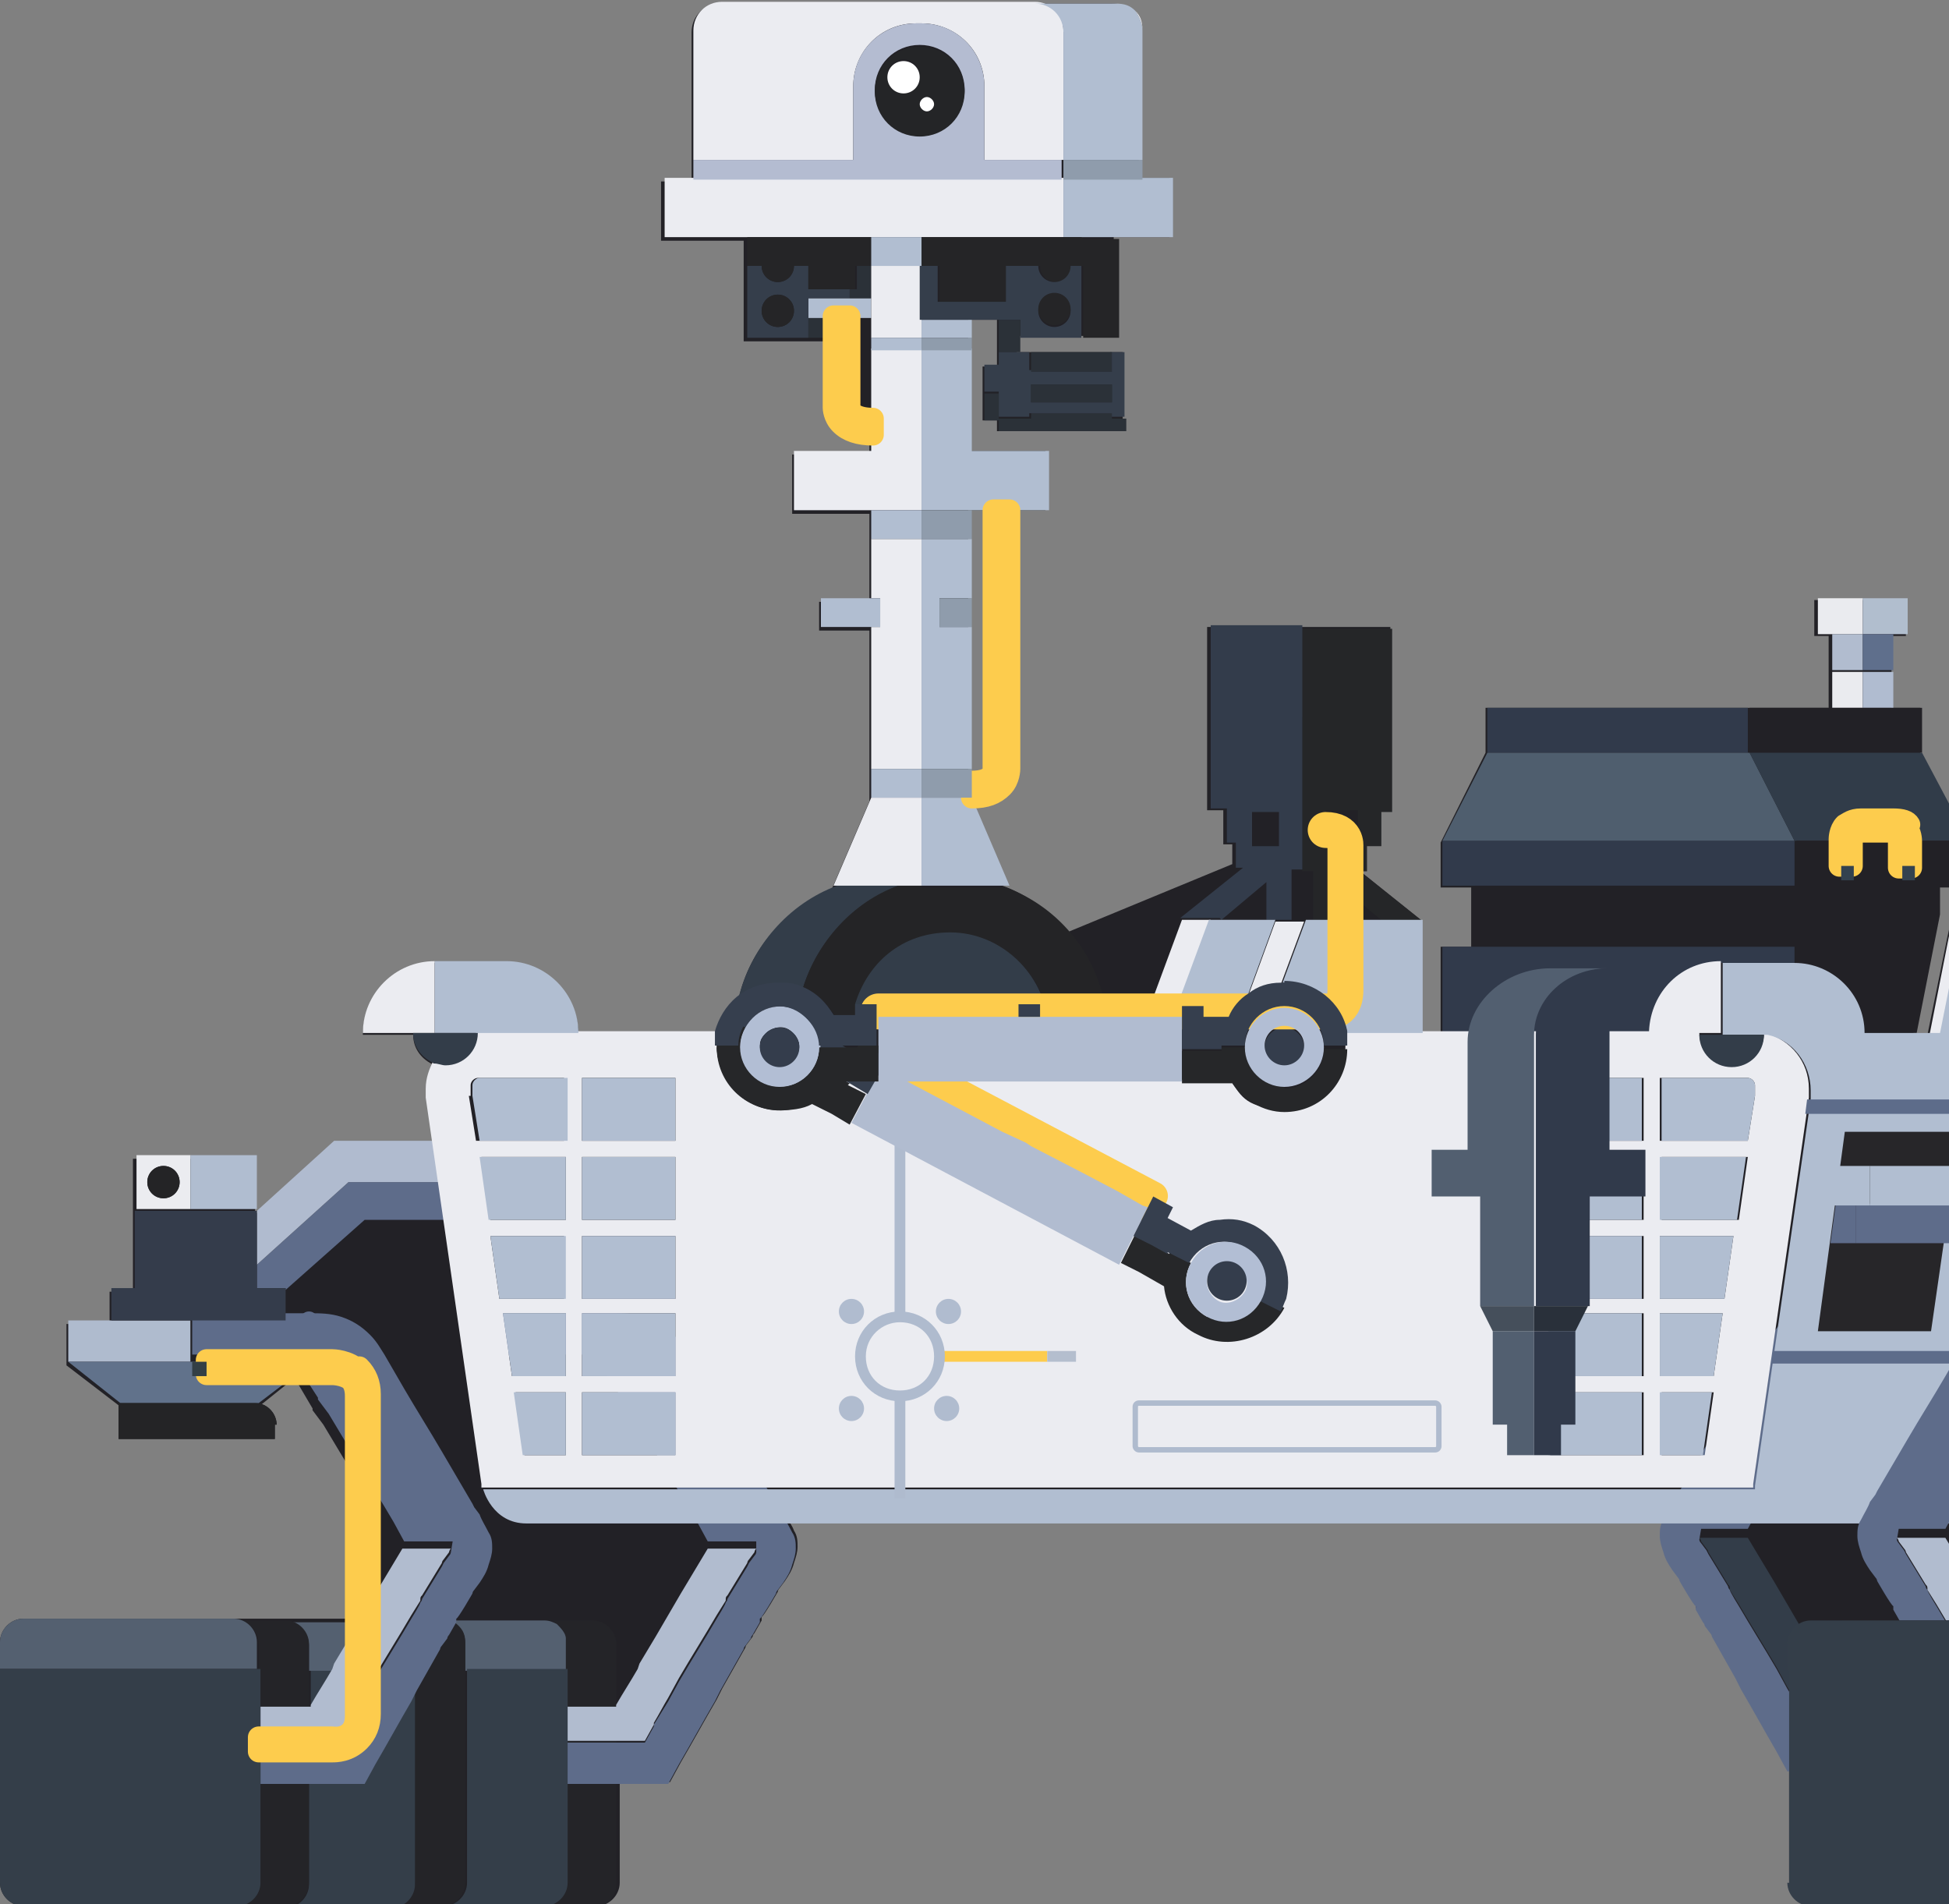 <?xml version="1.0" encoding="UTF-8"?>
<svg xmlns="http://www.w3.org/2000/svg" version="1.1" viewBox="0 0 108.5 106">
  <rect x="0" y="0" width="108.5" height="106" fill="#808080" stroke="none"/>
  <defs>
    <style>
      .cls-1, .cls-2, .cls-3, .cls-4 {
        fill: none;
      }

      .cls-5 {
        fill: #333d49;
      }

      .cls-6 {
        fill: #2b3138;
      }

      .cls-7 {
        fill: #242428;
      }

      .cls-8 {
        fill: #b1bece;
      }

      .cls-9 {
        fill: #eaebef;
      }

      .cls-10 {
        fill: #313c49;
      }

      .cls-11 {
        fill: #546070;
      }

      .cls-2 {
        stroke-width: 2px;
      }

      .cls-2, .cls-12, .cls-13 {
        stroke: #fdcc4d;
      }

      .cls-2, .cls-12, .cls-13, .cls-4 {
        stroke-linecap: round;
        stroke-linejoin: round;
      }

      .cls-14 {
        fill: #313a4b;
      }

      .cls-15 {
        fill: #272629;
      }

      .cls-16 {
        fill: #333f45;
      }

      .cls-3 {
        stroke: #afbbce;
        stroke-miterlimit: 10;
        stroke-width: .3px;
      }

      .cls-17 {
        fill: #b0bcd0;
      }

      .cls-18 {
        fill: #b4bcd1;
      }

      .cls-19 {
        fill: #353e4b;
      }

      .cls-20 {
        fill: #b1bccf;
      }

      .cls-21 {
        fill: #ebecf1;
      }

      .cls-22 {
        fill: #525f70;
      }

      .cls-23 {
        fill: #5e6c8a;
      }

      .cls-24 {
        fill: #b0bbcf;
      }

      .cls-25 {
        fill: #343d4c;
      }

      .cls-26 {
        fill: #29303a;
      }

      .cls-12 {
        stroke-width: 1.6px;
      }

      .cls-12, .cls-13, .cls-27 {
        fill: #fdcc4d;
      }

      .cls-13 {
        stroke-width: 1.2px;
      }

      .cls-28 {
        fill: #5f6f8c;
      }

      .cls-29 {
        fill: #afbbce;
      }

      .cls-30 {
        fill: #343c4b;
      }

      .cls-31 {
        fill: #5d6c8a;
      }

      .cls-32 {
        fill: #8f9cac;
      }

      .cls-33 {
        fill: #fff;
      }

      .cls-34 {
        fill: #333c4b;
      }

      .cls-35 {
        fill: #454f5b;
      }

      .cls-36 {
        fill: #262729;
      }

      .cls-37 {
        fill: #b2bed4;
      }

      .cls-38 {
        fill: #363f4e;
      }

      .cls-39 {
        fill: #343e49;
      }

      .cls-40 {
        fill: #262828;
      }

      .cls-41 {
        fill: #242527;
      }

      .cls-42 {
        fill: #b0bccf;
      }

      .cls-43 {
        fill: #222126;
      }

      .cls-44 {
        fill: #b4bece;
      }

      .cls-45 {
        fill: #ebecf0;
      }

      .cls-46 {
        fill: #33424f;
      }

      .cls-47 {
        fill: #61728b;
      }

      .cls-48 {
        fill: #252527;
      }

      .cls-49 {
        fill: #b1bed1;
      }

      .cls-4 {
        stroke: #5e6c8a;
      }

      .cls-50 {
        fill: #b1bed0;
      }

      .cls-51 {
        fill: #242426;
      }

      .cls-52 {
        fill: #4f5e6e;
      }

      .cls-53 {
        fill: #b0bdd0;
      }

      .cls-54 {
        fill: #b1bcd0;
      }

      .cls-55 {
        fill: #252628;
      }
    </style>
  </defs>
  <!-- Generator: Adobe Illustrator 28.6.0, SVG Export Plug-In . SVG Version: 1.2.0 Build 709)  -->
  <g>
    <g id="_레이어_1" data-name="레이어_1">
      <g>
        <path class="cls-43" d="M15.4,79.3c0-.6-.5-1.2-1.2-1.2h-7.6v2h8.7v-.8Z"/>
        <path class="cls-43" d="M115.3,78.7v.8h8.7v-2h-7.6c-.6,0-1.2.5-1.2,1.2Z"/>
        <path class="cls-43" d="M133.7,90.2h-22.6v-9.2l1.4-2.3.3-.4s0,0,0,0l.3-.4s0,0,0-.1l1.1-1.7s0,0,0,0l-.9-.7h0l3,2.3h7.7l3-2.3v-2.3h-2.4v-1.8h0s-1.3,0-1.3,0v-7.4h-6.8v6.2l-3.6-3.2c0-.1,0-.2,0-.4,0-.4.1-.7.2-1.1,0-.3,0-.7.1-1v-.9c.2-.3.2-.5.2-.8,0-.4.1-.8.2-1.2,0-.4,0-.8,0-1.2v-2.1c0-.2,0-.4,0-.6v-7.5h-4.3l-.2,1.2h-.5l-.2.9-1.1,5.4c-.3,0-.7,0-.8,0l1.3-6.6v-1.6h1.6v-2.5l-2.5-5h0v-2.5h-1.6v-4h.8v-2h-5.1v2h.8v4h-19.1v2.5l-2.5,5v2.5h1.7v3.3h-1.7v4.8h-1.1v-6.3l-3.5-2.8h.4v-1.4h.8v-1.9h.6v-10.2h-5.1s-5.1,0-5.1,0v10.2h.9v1.9h.5v1.1l-9.2,3.8c-1-1.2-2.2-2.1-3.6-2.6h.2l-2.1-4.9c.8,0,1.3-.2,1.7-.6.4-.4.4-1,.4-1v-14.4h-.9v14.4c0,.1,0,.7-1.2.7v.9h0v-16h4.3v-3.3h-4.3v-7.3h1.6v1.9h0v.7h-.8v1.5h0v1.5h.8v.6h7v-4.4h-5.9v-.9h3.4s2,0,2,0v-5.5h0s3.1,0,3.1,0v-3.3h-1.7V1.7h0c0-.4-.2-.8-.4-1.1,0,0,0,0,0,0,0,0,0,0,0,0-.3-.3-.6-.4-1.1-.4h-21.8c-.9,0-1.6.7-1.6,1.6v8.3h-1.7v3.3h4.6v5.6h4.8v4s0,.5.4.9c.4.4,1,.6,1.8.6v.8h-4.3v3.3h4.3v4.9h-2.8v1.6h2.8v9.5l-2.1,4.9h.2c-2.7,1-4.8,3.3-5.4,6.2,0,0,0,0,0,0-.6.5-1,1.2-1.2,1.9,0,0,0,0,0,0h-7.7c0-2.2-1.8-4-4-4h0s-4,0-4,0c-2.2,0-4,1.8-4,4h4s-1.2,0-1.2,0c0,.8.5,1.4,1.2,1.7-.2.4-.4.9-.4,1.5s0,.3,0,.5l.3,2.4h-5.6l-4.3,3.9h0v-3.1h-6.8v7.4h-1.3v1.8h-2.4v2.3l3,2.3h7.7l2-1.6h0l1,1.7s0,.1,0,.1l.3.4s0,0,0,0l.3.4,1.5,2.5s0,0,0,0v8.3H1.3c-.7,0-1.3.6-1.3,1.3v13.4c0,.7.6,1.3,1.3,1.3h31.9c.7,0,1.3-.6,1.3-1.3v-5.6h2.8l.6-1.1c.7-1.2,1.3-2.3,2-3.5l.3-.6,1.3-2.3c0,0,0-.1.1-.2l.3-.4c0,0,0-.1.1-.2h0l.4-.7v-.2c.1,0,.9-1.4.9-1.4,0,0,0-.1.1-.2l.3-.4c.2-.3.4-.6.5-1,.1-.3.2-.6.2-.9s0-.6-.2-.9c-.1-.3-.3-.5-.4-.8h48.9s0,0,0,.1c-.1.3-.2.6-.2.9s0,.6.2.9c.2.4.4.7.5,1l.3.4s0,0,.1.2l.8,1.4v.2c.1,0,.5.7.5.7h0c0,0,0,.1.1.2l.3.4s0,0,.1.2l1.3,2.3.3.6c.7,1.2,1.3,2.3,2,3.5l.6,1v6.3c0,.7.6,1.3,1.3,1.3h1.8s0,0,0,0h31.1c.1,0,.2,0,.2-.2v-15.5c0-.1,0-.2-.2-.2Z"/>
      </g>
      <g>
        <path class="cls-7" d="M33.1,90.2h-2.8c.3,0,.5,0,.7.2.3.2.5.5.5.8,0,0,0,.2,0,.3v13.4c0,.7-.6,1.3-1.3,1.3h2.8c.7,0,1.3-.6,1.3-1.3v-13.4c0-.7-.6-1.3-1.3-1.3Z"/>
        <path class="cls-11" d="M25.9,91.5v1.5h5.6v-1.5c0,0,0-.2,0-.3,0-.3-.3-.6-.5-.8-.2-.1-.4-.2-.7-.2h-4.9s-.1.2-.1.2c.4.2.6.6.6,1.1Z"/>
        <path class="cls-7" d="M25.9,104.8v-13.4c0-.5-.2-.8-.6-1.1l-.4.7h0c0,0,0,.1-.1.2l-.3.4s0,0-.1.2l-1.3,2.3v10.7c0,.7-.6,1.3-1.3,1.3h2.8c.7,0,1.3-.6,1.3-1.3Z"/>
        <path class="cls-39" d="M20.2,94.6h0c-.3.5-.5.9-.8,1.4,0,0,0,0,0,0l.8-1.3Z"/>
        <path class="cls-39" d="M17.4,94.9c.4-.7.8-1.3,1.2-2h-1.3v2.1h.2Z"/>
        <path class="cls-39" d="M23.1,104.8v-10.7l-.3.6c-.7,1.2-1.3,2.3-2,3.5l-.6,1.1h-3v5.6c0,.7-.6,1.3-1.3,1.3h5.9c.7,0,1.3-.6,1.3-1.3Z"/>
        <path class="cls-11" d="M17.2,91.5v1.5h1.3c.3-.5.6-1,.9-1.5l.7-1.2h-4.2c.7,0,1.3.6,1.3,1.3Z"/>
        <path class="cls-7" d="M17.2,104.8v-5.6h-2.8v5.6c0,.7-.6,1.3-1.3,1.3h2.8c.7,0,1.3-.6,1.3-1.3Z"/>
        <path class="cls-7" d="M14.4,91.5v3.6h2.8v-3.6c0-.7-.6-1.3-1.3-1.3h-2.8c.7,0,1.3.6,1.3,1.3Z"/>
        <path class="cls-11" d="M8.7,92.9h5.6v-1.5c0-.7-.6-1.3-1.3-1.3H4.1s-2.8,0-2.8,0c-.7,0-1.3.6-1.3,1.3v1.5h8.7Z"/>
        <polygon class="cls-23" points="19.4 65.8 14.3 70.4 14.3 71.7 15.9 71.7 15.9 71.8 20.3 67.9 26.2 67.9 26.2 65.7 25.4 65.7 25.4 65.8 19.4 65.8"/>
        <polygon class="cls-24" points="14.3 70.4 19.4 65.8 25.4 65.8 25.4 65.7 25.4 63.5 18.6 63.5 14.3 67.4 14.3 70.4"/>
        <line class="cls-4" x1="17.2" y1="73.5" x2="17.2" y2="73.5"/>
        <path class="cls-23" d="M25.1,86.4c0,0,0,.1-.1.2l-.3.4s0,0-.1.2l-1.1,1.8h0c0,0,0,.1-.1.2h0c0,.1-.5.9-.5.9-.7,1.2-1.4,2.3-2.1,3.5l-.6,1.1h0l-.8,1.3s0,0,0,0c0,0,0,0,0,.1l-.5.9h-4.4s0,0,0,0v2.3h5.8l.6-1.1c.7-1.2,1.3-2.3,2-3.5l.3-.6,1.3-2.3c0,0,0-.1.1-.2l.3-.4c0,0,0-.1.1-.2h0l.4-.7v-.2c.1,0,.9-1.4.9-1.4,0,0,0-.1.1-.2l.3-.4c.2-.3.4-.6.5-1,.1-.3.2-.6.2-.9s0-.6-.2-.9c-.2-.4-.4-.7-.5-1l-.3-.4s0,0-.1-.2l-1.7-2.9c-.7-1.2-1.4-2.3-2.1-3.5l-1.1-1.9c-.2-.3-.4-.7-.8-1.1-.5-.5-1-.8-1.6-1-.6-.2-1.2-.2-1.7-.2h0s0,0,0,0h-6.6v2.3h6.8l-.9.7s0,0,0,0l1.1,1.7s0,.1,0,.1l.3.4s0,0,0,0l.3.4,1.5,2.5c.7,1.2,1.4,2.3,2.1,3.5l.6,1.1h2.7Z"/>
        <path class="cls-20" d="M18.5,92.9c-.4.7-.8,1.3-1.2,2h0c0,.1,0,.1,0,.1h-2.8v1.9h4.4s.5-.9.5-.9c0,0,0,0,0-.1.3-.5.5-.9.8-1.4h0l.6-1.1c.7-1.2,1.4-2.3,2.1-3.5l.5-.8h0c0-.2,0-.2.1-.3h0l1.1-1.8c0,0,0-.1.1-.2l.3-.4c0,0,0-.1.1-.2h-2.7l-1.5,2.5s0,0,0,0h0l-.7,1.2-.7,1.2c-.3.5-.6,1-.9,1.5Z"/>
        <path class="cls-23" d="M42.1,86.4c0,0,0,.1-.1.2l-.3.4s0,0-.1.2l-1.1,1.8h0c0,0,0,.1-.1.2h0c0,.1-.5.9-.5.9-.7,1.2-1.4,2.3-2.1,3.5l-.6,1.1h0l-.8,1.3s0,0,0,0c0,0,0,0,0,.1l-.5.9h-4.5v2.3h5.8l.6-1.1c.7-1.2,1.3-2.3,2-3.5l.3-.6,1.3-2.3c0,0,0-.1.1-.2l.3-.4c0,0,0-.1.1-.2h0l.4-.7v-.2c.1,0,.9-1.4.9-1.4,0,0,0-.1.1-.2l.3-.4c.2-.3.4-.6.5-1,.1-.3.2-.6.2-.9s0-.6-.2-.9c-.2-.4-.4-.7-.5-1l-.3-.4s0,0-.1-.2l-1.7-2.9c-.7-1.2-1.4-2.3-2.1-3.5l-1.1-1.9c-.2-.3-.4-.7-.8-1.1-.5-.5-1-.8-1.6-1-.6-.2-1.2-.2-1.7-.2h0s0,0,0,0h-6.6v2.3h6.8l-.9.7s0,0,0,0l1.1,1.7s0,.1,0,.1l.3.4s0,0,0,0l.3.4,1.5,2.5c.7,1.2,1.4,2.3,2.1,3.5l.6,1.1h2.7Z"/>
        <path class="cls-20" d="M35.5,92.9c-.4.7-.8,1.3-1.2,2h0c0,.1,0,.1,0,.1h-2.8v1.9h4.4l.5-.9s0,0,0-.1c.3-.5.5-.9.8-1.4h0l.6-1.1c.7-1.2,1.4-2.3,2.1-3.5l.5-.8h0c0-.2,0-.2.1-.3h0l1.1-1.8c0,0,0-.1.1-.2l.3-.4c0,0,0-.1.1-.2h-2.7l-1.5,2.5s0,0,0,0h0l-.7,1.2-.7,1.2c-.3.5-.6,1-.9,1.5Z"/>
        <path class="cls-23" d="M94.6,85.7c0,0,0,.1.1.2l.3.4s0,0,.1.2l1.1,1.8h0c0,0,0,.1.1.2h0c0,.1.5.9.5.9.7,1.2,1.4,2.3,2.1,3.5l.6,1.1h0l.8,1.3s0,0,0,0c0,0,0,0,0,.1l.5.9h4.5v2.3h0s-2.8,0-2.8,0h-.4s-1.3,0-1.3,0h-1.3s-.6-1.1-.6-1.1c-.7-1.2-1.3-2.3-2-3.5l-.3-.6-1.3-2.3c0,0,0-.1-.1-.2l-.3-.4c0,0,0-.1-.1-.2h0l-.4-.7v-.2c-.1,0-.9-1.4-.9-1.4,0,0,0-.1-.1-.2l-.3-.4c-.2-.3-.4-.6-.5-1-.1-.3-.2-.6-.2-.9s0-.6.2-.9c.2-.4.4-.7.5-1l.3-.4s0,0,.1-.2l1.7-2.9c.7-1.2,1.4-2.3,2.1-3.5l1.1-1.9c.2-.3.4-.7.8-1.1.5-.5,1-.8,1.6-1,.6-.2,1.2-.2,1.7-.2h0s0,0,0,0h1.3s5.3,0,5.3,0v2.3h-6.8s.9.7.9.7c0,0,0,0,0,0l-1.1,1.7s0,.1,0,.1l-.3.4s0,0,0,0l-.3.4-1.5,2.5c-.7,1.2-1.4,2.3-2.1,3.5l-.6,1.1h-2.6s0,0,0,0Z"/>
        <path class="cls-5" d="M101.2,92.3c.4.7.8,1.3,1.2,2h0c0,.1,0,.1,0,.1h2.8v1.9h-4.4s-.5-.9-.5-.9c0,0,0,0,0-.1-.3-.5-.5-.9-.8-1.4h0l-.6-1.1c-.7-1.2-1.4-2.3-2.1-3.5l-.5-.8h0c0-.2,0-.2-.1-.3h0l-1.1-1.8c0,0,0-.1-.1-.2l-.3-.4c0,0,0-.1-.1-.2h2.7s0,0,0,0l1.5,2.5s0,0,0,0h0l.7,1.2.7,1.2c.3.5.6,1,.9,1.5Z"/>
        <polygon class="cls-29" points="10.6 73.5 6.2 73.5 3.8 73.5 3.8 75.8 10.6 75.8 10.6 73.5"/>
        <polygon class="cls-30" points="15.9 73.5 15.9 71.8 15.9 71.7 14.3 71.7 14.3 70.4 14.3 67.4 14.3 67.4 10.6 67.4 7.5 67.4 7.5 71.7 6.2 71.7 6.2 73.5 10.6 73.5 15.9 73.5"/>
        <path class="cls-45" d="M10.6,64.3h-3v3h3v-3ZM9.1,66.7c-.5,0-.9-.4-.9-.9s.4-.9.9-.9.9.4.9.9-.4.9-.9.9Z"/>
        <rect class="cls-53" x="10.6" y="64.3" width="3.7" height="3"/>
        <polygon class="cls-47" points="17.4 75.8 10.6 75.8 3.8 75.8 6.7 78.1 10.6 78.1 14.4 78.1 16.5 76.5 17.4 75.8"/>
        <path class="cls-51" d="M9.1,64.9c-.5,0-.9.4-.9.9s.4.9.9.9.9-.4.9-.9-.4-.9-.9-.9Z"/>
        <path class="cls-51" d="M15.4,79.3c0-.6-.5-1.2-1.2-1.2h-7.6v2h8.7v-.8Z"/>
        <path class="cls-1" d="M26.6,57.5c0,0,.1,0,.2,0h-.2s0,0,0,0Z"/>
        <rect class="cls-1" x="69.7" y="45.2" width="1.5" height="1.9"/>
        <path class="cls-1" d="M48.5,17.7h-2.1s.8,0,.8,0v5.2c0,.2.3.6,1.3.6v-5.7Z"/>
        <polygon class="cls-1" points="56.8 13.2 57.8 13.2 60.2 13.2 60.2 13.2 59.2 13.2 54.1 13.2 54.1 13.2 56.8 13.2"/>
        <rect class="cls-1" x="73.8" y="45.2" width="1.8" height="1.9"/>
        <polygon class="cls-1" points="70.5 49.2 68 51.2 70.5 51.2 70.5 49.2"/>
        <polygon class="cls-1" points="72.6 51.2 73 51.2 73 48.4 72.5 48.4 72.5 48.4 71.9 48.4 71.9 51.2 72.3 51.2 72.6 51.2"/>
        <polygon class="cls-1" points="74.4 49.2 74.4 51.2 77 51.2 74.4 49.2"/>
        <polygon class="cls-14" points="99.9 46.8 97.4 46.8 82.8 46.8 80.3 46.8 80.3 49.3 82 49.3 99.9 49.3 99.9 46.8"/>
        <rect class="cls-14" x="82.8" y="39.4" width="14.5" height="2.5"/>
        <rect class="cls-9" x="102" y="37.4" width="1.7" height="2"/>
        <polygon class="cls-9" points="103.7 33.3 101.2 33.3 101.2 35.3 102 35.3 103.7 35.3 103.7 33.3"/>
        <polygon class="cls-8" points="105.4 35.3 106.2 35.3 106.2 33.3 103.7 33.3 103.7 35.3 105.4 35.3"/>
        <rect class="cls-17" x="103.7" y="37.4" width="1.7" height="2"/>
        <rect class="cls-20" x="102" y="35.3" width="1.7" height="2"/>
        <rect class="cls-28" x="103.7" y="35.3" width="1.7" height="2"/>
        <polygon class="cls-43" points="107 41.9 107 41.9 107 39.4 105.7 39.4 103.7 39.4 101.7 39.4 97.4 39.4 97.4 41.9 107 41.9"/>
        <polygon class="cls-52" points="97.4 46.8 99.9 46.8 97.4 41.9 82.8 41.9 80.3 46.8 80.3 46.8 82.8 46.8 97.4 46.8"/>
        <polygon class="cls-10" points="99.9 46.8 109.6 46.8 107 41.9 97.4 41.9 99.9 46.8"/>
        <path class="cls-14" d="M87,57.5h4.9c0-2.2,1.8-3.9,4-3.9h4s0,0,0,0v-.9h-19.6v4.8h6.6Z"/>
        <path class="cls-43" d="M99.9,53.6c2.1,0,3.9,1.7,3.9,3.9h2.9l1.3-6.6v-1.6h1.6v-2.5h-9.6v2.5h-17.9v3.3h17.9v.9Z"/>
        <path class="cls-5" d="M44.7,55c.8-2.6,2.8-4.7,5.3-5.7h-3.4c-2.7,1-4.8,3.4-5.5,6.3.6-.5,1.4-.8,2.3-.8s.9,0,1.3.2Z"/>
        <path class="cls-51" d="M51.3,49.3h-1.3c-2.5.9-4.5,3.1-5.3,5.7.8.3,1.4.9,1.8,1.6h1.1c0-.2,0-.4.1-.6h0s0,0,0,0c.7-2.3,2.8-4,5.3-4s5,2,5.4,4.7h3.2c-.3-3.4-2.6-6.2-5.6-7.3h-4.7Z"/>
        <path class="cls-5" d="M47.7,56.6v-.6c0,.2,0,.4-.1.6h.1Z"/>
        <path class="cls-5" d="M56.6,56.6v-.7h1.4s0,.7,0,.7h.3c-.4-2.6-2.7-4.7-5.4-4.7s-4.6,1.7-5.3,4h1.2v.7h7.7Z"/>
        <polygon class="cls-6" points="46.5 17.7 46.5 17.7 45 17.7 45 18.8 46.4 18.8 46.4 17.7 46.5 17.7"/>
        <polygon class="cls-49" points="48.5 16.6 47.3 16.6 45 16.6 45 17.7 46.5 17.7 48.5 17.7 48.5 16.6"/>
        <polygon class="cls-6" points="48.5 14.8 47.7 14.8 47.7 16.1 47.3 16.1 47.3 16.6 48.5 16.6 48.5 14.8"/>
        <rect class="cls-6" x="47.3" y="13.2" width="1.2" height="0"/>
        <rect class="cls-19" x="41.6" y="13.2" width="5.7" height="0"/>
        <path class="cls-21" d="M47.5,4.8c0-1.9,1.5-3.5,3.5-3.5h.3c1.9,0,3.5,1.5,3.5,3.5v4.1h4.4V1.7c0-.9-.7-1.6-1.6-1.6h-17.4c-.9,0-1.6.7-1.6,1.6v7.2h8.9v-4.1Z"/>
        <path class="cls-21" d="M63.1.5s0,0,0,0c0,0,0,0,0,0Z"/>
        <path class="cls-21" d="M63.6,1.7c0-.4-.2-.8-.4-1.1.3.3.4.6.4,1.1h0Z"/>
        <polygon class="cls-21" points="48.5 13.2 51.3 13.2 51.3 13.2 51.3 13.2 51.3 13.2 54.1 13.2 59.2 13.2 59.2 9.9 59.2 9.9 38.7 9.9 37 9.9 37 13.2 41.6 13.2 47.3 13.2 48.5 13.2"/>
        <polygon class="cls-21" points="51.3 30 48.5 30 48.5 33.3 49 33.3 49 34.9 48.5 34.9 48.5 42.8 51.3 42.8 51.3 30"/>
        <polygon class="cls-21" points="48.5 17.7 48.5 18.8 51.3 18.8 51.3 17.8 51.3 17.8 51.3 14.8 48.5 14.8 48.5 14.8 48.5 16.6 48.5 17.7"/>
        <polygon class="cls-21" points="51.3 25.1 51.3 19.4 48.5 19.4 48.5 23.4 48.5 24.3 48.5 25.1 44.2 25.1 44.2 28.4 48.5 28.4 51.3 28.4 51.3 25.1"/>
        <path class="cls-18" d="M59.2,8.9h-4.4v-4.1c0-1.9-1.5-3.5-3.5-3.5h-.3c-1.9,0-3.5,1.5-3.5,3.5v4.1h-8.9v1.1h20.5v-1.1ZM51.2,2.5c1.4,0,2.5,1.1,2.5,2.5s-1.1,2.5-2.5,2.5-2.5-1.1-2.5-2.5,1.1-2.5,2.5-2.5Z"/>
        <polygon class="cls-21" points="50 49.3 51.3 49.3 51.3 44.4 48.5 44.4 46.4 49.3 46.6 49.3 50 49.3"/>
        <polygon class="cls-49" points="51.3 49.3 56 49.3 56.2 49.3 54.1 44.4 54.1 44.4 54.1 44.4 54.1 44.4 51.3 44.4 51.3 49.3"/>
        <path class="cls-49" d="M59.2,1.7v8.3h0v-1.1h4.4V1.7c0-.4-.2-.8-.4-1.1,0,0,0,0,0,0,0,0,0,0,0,0-.3-.3-.6-.4-1.1-.4h-4.5c.9,0,1.6.7,1.6,1.6Z"/>
        <polygon class="cls-49" points="59.2 13.2 60.2 13.2 60.2 13.2 62.2 13.2 62.2 13.2 65.3 13.2 65.3 9.9 63.6 9.9 59.2 9.9 59.2 13.2"/>
        <rect class="cls-49" x="51.3" y="17.8" width="2.8" height="1"/>
        <polygon class="cls-49" points="51.3 42.8 54.1 42.8 54.1 34.9 52.3 34.9 52.3 33.3 54.1 33.3 54.1 30 51.3 30 51.3 42.8"/>
        <polygon class="cls-49" points="51.3 25.1 51.3 28.4 54.1 28.4 58.4 28.4 58.4 25.1 54.1 25.1 54.1 19.4 51.3 19.4 51.3 25.1"/>
        <rect class="cls-49" x="51.3" y="13.2" width="2.8" height="0"/>
        <path class="cls-48" d="M60.2,13.2h0s-2.4,0-2.4,0h-6.5v1.6h1v2h3.8v-2h1.8c0,.5.4.9.9.9s.9-.4.9-.9h.6v4h2v-5.5h0s-2,0-2,0Z"/>
        <path class="cls-19" d="M59.6,14.8c0,.5-.4.9-.9.9s-.9-.4-.9-.9h-1.8s0,2,0,2h-3.8v-2h-1v3h0s2.8,0,2.8,0h1.6s1.2,0,1.2,0v1h3.4v-4h-.6ZM58.7,18.2c-.5,0-.9-.4-.9-.9s.4-.9.9-.9.9.4.9.9-.4.9-.9.9Z"/>
        <path class="cls-19" d="M45,16.6h2.3v-.5h-2.3v-1.3h-.8c0,.5-.4.9-.9.9s-.9-.4-.9-.9h-.8v4h3.4v-2.2ZM43.3,18.2c-.5,0-.9-.4-.9-.9s.4-.9.9-.9.9.4.9.9-.4.9-.9.9Z"/>
        <polygon class="cls-6" points="55.6 17.8 55.6 19.6 56.8 19.6 56.8 18.8 56.8 17.8 55.6 17.8"/>
        <path class="cls-48" d="M43.3,16.4c-.5,0-.9.4-.9.9s.4.9.9.9.9-.4.9-.9-.4-.9-.9-.9Z"/>
        <path class="cls-48" d="M43.3,15.7c.5,0,.9-.4.9-.9h.8v1.3h2.6v-1.3h.9v-1.6h-6.9v1.6h.8c0,.5.4.9.9.9Z"/>
        <path class="cls-48" d="M58.7,16.3c-.5,0-.9.4-.9.9s.4.9.9.9.9-.4.9-.9-.4-.9-.9-.9Z"/>
        <path class="cls-41" d="M51.2,7.6c1.4,0,2.5-1.1,2.5-2.5s-1.1-2.5-2.5-2.5-2.5,1.1-2.5,2.5,1.1,2.5,2.5,2.5ZM51.6,5.4c.2,0,.4.2.4.4s-.2.4-.4.4-.4-.2-.4-.4.2-.4.4-.4ZM50.3,3.3c.5,0,.9.4.9.9s-.4.9-.9.9-.9-.4-.9-.9.4-.9.9-.9Z"/>
        <path class="cls-33" d="M50.3,5.2c.5,0,.9-.4.9-.9s-.4-.9-.9-.9-.9.4-.9.9.4.9.9.9Z"/>
        <path class="cls-33" d="M51.6,6.2c.2,0,.4-.2.4-.4s-.2-.4-.4-.4-.4.2-.4.4.2.4.4.4Z"/>
        <polygon class="cls-49" points="51.3 13.2 51.3 13.2 48.5 13.2 48.5 13.3 48.5 14.8 51.3 14.8 51.3 13.2"/>
        <rect class="cls-49" x="48.5" y="28.4" width="2.8" height="1.6"/>
        <polygon class="cls-49" points="49 33.3 48.5 33.3 45.7 33.3 45.7 34.9 48.5 34.9 49 34.9 49 33.3"/>
        <rect class="cls-32" x="52.3" y="33.3" width="1.8" height="1.6"/>
        <rect class="cls-49" x="48.5" y="18.8" width="2.8" height=".7"/>
        <path class="cls-19" d="M55.6,19.6v.7h-.8v1.5h.8v1.4h1.7v-.2h4.5v.2h.8v-3.6h-.8v1h-4.5v-1h-1.7ZM57.4,22h0v-.6h4.5v.4h0v.6h-4.5v-.4Z"/>
        <polygon class="cls-6" points="57.4 20.2 57.4 20.7 61.9 20.7 61.9 20.2 61.9 20.1 61.9 19.6 61.9 19.6 57.4 19.6 57.4 19.6 57.4 20.1 57.4 20.2"/>
        <polygon class="cls-6" points="61.9 23 57.4 23 57.4 23.3 55.6 23.3 55.6 21.9 55.6 21.9 54.8 21.9 54.8 21.9 54.8 23.4 55.6 23.4 55.6 24 57.4 24 61.9 24 62.7 24 62.7 23.3 61.9 23.3 61.9 23"/>
        <polygon class="cls-6" points="61.9 22 61.9 21.8 61.9 21.4 57.4 21.4 57.4 21.8 57.4 22 57.4 22.4 61.9 22.4 61.9 22"/>
        <path class="cls-13" d="M47.3,22.8v-5.2h-.9v5.1s0,.5.4.9c.4.4,1,.6,1.8.6v-.9c-1,0-1.3-.4-1.3-.6Z"/>
        <path class="cls-13" d="M54.1,44.4c.8,0,1.3-.2,1.7-.6.4-.4.4-1,.4-1v-14.4h-.9v14.4c0,.1,0,.7-1.2.7v.9h0s0,0,0,0Z"/>
        <rect class="cls-32" x="51.3" y="18.8" width="2.8" height=".7"/>
        <rect class="cls-32" x="59.2" y="8.9" width="4.4" height="1.1"/>
        <rect class="cls-32" x="51.3" y="28.4" width="2.8" height="1.6"/>
        <rect class="cls-49" x="48.5" y="42.8" width="2.8" height="1.6"/>
        <rect class="cls-32" x="51.3" y="42.8" width="2.8" height="1.6"/>
        <path class="cls-21" d="M40,82.8h57.6v-.2l3.1-21.5c0-.2,0-.3,0-.5,0-1.5-1-2.7-2.4-3.1h-.1c0,1-.8,1.8-1.8,1.8s-1.8-.8-1.8-1.8h1.2v-4c-2.2,0-3.9,1.7-4,3.9h-16.9c0,.2,0,.5,0,.8,0,1.9-1.6,3.5-3.5,3.5s-2.3-.6-2.9-1.6h-22.2c-.6.9-1.7,1.6-2.9,1.6-1.9,0-3.5-1.6-3.5-3.5s0-.5,0-.8h-7.8s0,0,0,0h-4s-1.4,0-1.4,0c0,0-.1,0-.2,0,0,1-.8,1.8-1.8,1.8s-.4,0-.6-.1c-.2.4-.4.9-.4,1.5s0,.3,0,.5l3.1,21.5v.2h13ZM91.5,81h-5.2v-3.5h5.2v3.5ZM91.5,76.6h-5.2v-3.5h5.2v3.5ZM91.5,72.3h-5.2v-3.5h5.2v3.5ZM91.5,67.9h-5.2v-3.5h5.2v3.5ZM91.5,63.5h-5.2v-3.5h5.2v3.5ZM94.8,81h-2.3v-3.5h2.9l-.5,3.5ZM95.4,76.6h-3v-3.5h3.5l-.5,3.5ZM96,72.3h-3.6v-3.5h4.1l-.5,3.5ZM96.7,67.9h-4.2v-3.5h4.8l-.5,3.5ZM97.3,60c.2,0,.4.2.4.4v.6l-.4,2.5h-4.9v-3.5h4.8ZM32.4,60h5.2v3.5h-5.2v-3.5ZM32.4,64.4h5.2v3.5h-5.2v-3.5ZM32.4,68.8h5.2v3.5h-5.2v-3.5ZM32.4,73.1h5.2v3.5h-5.2v-3.5ZM32.4,77.5h5.2v3.5h-5.2v-3.5ZM26.2,61v-.6c0-.2.2-.4.4-.4h4.8v3.5h-4.9l-.4-2.5ZM26.7,64.4h4.8v3.5h-4.2l-.5-3.5ZM27.3,68.8h4.1v3.5h-3.6l-.5-3.5ZM28,73.1h3.5s0,3.5,0,3.5h-3s-.5-3.5-.5-3.5ZM28.6,77.5h2.9v3.5h-2.3l-.5-3.5Z"/>
        <polygon class="cls-21" points="47.7 58.3 47.8 58.3 48.9 58.3 48.9 58.3 47.8 58.3 47.7 58.3 46.9 58.3 46.9 58.3 47.7 58.3"/>
        <path class="cls-55" d="M72.5,39.9v7.2h0v1.4h.6v2.8h1.4v-2.1l2.5,2.1h2.2l-3.5-2.8h.4v-1.4h.8v-1.9h.6v-10.2h-5.1s0,5,0,5h0ZM75.6,47h-1.8v-1.9h1.8v1.9Z"/>
        <path class="cls-34" d="M68,51.2l2.5-2.1v2.1h1.4v-2.8h.6v-1.4h0v-7.2h0v-5h0s-5.1,0-5.1,0v10.2h.9v1.9h.5v1.4h.4l-3.5,2.8h2.2ZM69.7,45.2h1.5v1.9h-1.5v-1.9Z"/>
        <polygon class="cls-21" points="67.4 51.2 65.8 51.2 63.8 56.6 65.4 56.6 67.4 51.2"/>
        <path class="cls-49" d="M67,56v.6h1.4c.3-.5.7-1,1.1-1.3l1.5-4.1h-3.7l-2,5.4h.4v-.7h1.2Z"/>
        <path class="cls-21" d="M71.3,54.8l1.3-3.5h-1.6l-1.5,4.1c.5-.3,1.1-.5,1.8-.6Z"/>
        <path class="cls-49" d="M77,51.2h-4.3l-1.3,3.5c0,0,.1,0,.2,0,1.7,0,3.1,1.2,3.4,2.8h4.2v-6.3h-2.2Z"/>
        <rect class="cls-49" x="32.4" y="60" width="5.2" height="3.5"/>
        <rect class="cls-49" x="32.4" y="64.4" width="5.2" height="3.5"/>
        <rect class="cls-49" x="32.4" y="68.8" width="5.2" height="3.5"/>
        <rect class="cls-49" x="32.4" y="73.1" width="5.2" height="3.5"/>
        <rect class="cls-49" x="32.4" y="77.5" width="5.2" height="3.5"/>
        <path class="cls-49" d="M31.5,60h-4.8c-.2,0-.4.2-.4.4v.6l.4,2.5h4.9v-3.5Z"/>
        <polygon class="cls-49" points="31.5 64.4 26.7 64.4 27.2 67.9 31.5 67.9 31.5 64.4"/>
        <polygon class="cls-49" points="31.5 68.8 27.3 68.8 27.8 72.3 31.5 72.3 31.5 68.8"/>
        <polygon class="cls-49" points="31.5 73.1 28 73.1 28.5 76.6 31.5 76.6 31.5 73.1"/>
        <polygon class="cls-49" points="31.5 77.5 28.6 77.5 29.1 81 31.5 81 31.5 77.5"/>
        <rect class="cls-49" x="86.2" y="60" width="5.2" height="3.5"/>
        <rect class="cls-49" x="86.2" y="64.4" width="5.2" height="3.5"/>
        <rect class="cls-49" x="86.2" y="68.8" width="5.2" height="3.5"/>
        <rect class="cls-49" x="86.2" y="73.1" width="5.2" height="3.5"/>
        <rect class="cls-49" x="86.2" y="77.5" width="5.2" height="3.5"/>
        <path class="cls-49" d="M92.4,63.5h4.9l.4-2.5v-.6c0-.2-.2-.4-.4-.4h-4.8v3.5Z"/>
        <polygon class="cls-49" points="92.4 67.9 96.7 67.9 97.2 64.4 92.4 64.4 92.4 67.9"/>
        <polygon class="cls-49" points="92.4 72.3 96 72.3 96.5 68.8 92.4 68.8 92.4 72.3"/>
        <polygon class="cls-49" points="92.4 76.6 95.4 76.6 95.9 73.1 92.4 73.1 92.4 76.6"/>
        <polygon class="cls-49" points="92.4 81 94.8 81 95.3 77.5 92.4 77.5 92.4 81"/>
        <path class="cls-21" d="M20.2,57.5h4v-4c-2.2,0-4,1.8-4,4Z"/>
        <path class="cls-49" d="M26.8,57.5h1.4s4,0,4,0c0,0,0,0,0,0,0-2.2-1.8-4-4-4h0s-4,0-4,0v4h0s2.4,0,2.4,0h.2Z"/>
        <path class="cls-5" d="M26.6,57.5s0,0,0,0h-3.6c0,.8.5,1.4,1.2,1.7.2,0,.4.1.6.1,1,0,1.8-.8,1.8-1.8Z"/>
        <polygon class="cls-21" points="107.2 58.7 107.2 58.7 108.4 58.7 110 51.2 108.7 51.2 108.5 52.1 107.2 58.7"/>
        <path class="cls-49" d="M112.5,50h-3l-1.5,7.5s-1.3,0-1.3,0h-2.9c0-2.2-1.8-3.9-3.9-3.9,0,0,0,0,0,0h-4v4h0s2.4,0,2.4,0h.1c1.4.3,2.4,1.6,2.4,3.1s0,.3,0,.5l-3.1,21.5v.2H26.9s.5,1.9,2.4,1.9h78.9c1.9,0,2.4-1.9,2.4-1.9v-.2s0,0,0-.1v-.3c0-.2,0-.3.1-.5v-.6c.1-.3.2-.5.2-.8v-.9c.2-.3.2-.7.3-1l.2-1.1.2-1.2.2-1.2.2-1.3.2-1.3.2-1.3.2-1.3.2-1.3.2-1.2.2-1.2.2-1.1v-1c.2-.3.2-.6.3-.9v-.8c.2-.4.2-.8.3-1.2s0-.8,0-1.2v-2.1c0-.2,0-.4,0-.6v-7.5h-1.3Z"/>
        <path class="cls-5" d="M96.4,59.4c1,0,1.8-.8,1.8-1.8h-3.6c0,1,.8,1.8,1.8,1.8Z"/>
        <rect class="cls-38" x="56.6" y="56" width="1.4" height=".7"/>
        <circle class="cls-25" cx="71.5" cy="58.3" r="1.1"/>
        <g>
          <path class="cls-22" d="M85.4,66.6v-8.1h0v-.9c0-2,1.8-3.7,4.1-3.7h0s-3.1,0-3.1,0c0,0,0,0,0,0h0s-.1,0-.1,0c-2.5,0-4.6,1.9-4.6,4.1v.5h0v5.5h-2v2.6h2.7v6.1h3v-6.1Z"/>
          <polygon class="cls-22" points="85.4 79.2 85.4 74.1 83.1 74.1 83.1 74.1 83.1 79.3 83.9 79.3 83.9 81 85.4 81 85.4 79.3 85.4 79.2"/>
          <polygon class="cls-14" points="85.4 74.1 85.4 79.2 85.4 79.3 85.4 81 86.9 81 86.9 79.3 87.7 79.3 87.7 74.1 87.7 74.1 85.4 74.1"/>
          <path class="cls-14" d="M91.5,64h-1.9v-10.1h0s0,0,0,0c-2.2,0-4.1,1.7-4.1,3.7v.9h0v14.2h3v-6.1h3.1v-2.6Z"/>
          <polygon class="cls-35" points="85.4 74.1 85.4 74 85.4 72.7 82.4 72.7 83.1 74.1 83.1 74.1 85.4 74.1"/>
          <polygon class="cls-26" points="85.4 74 85.4 74.1 87.7 74.1 87.7 74.1 88.4 72.7 85.4 72.7 85.4 74"/>
        </g>
        <rect class="cls-3" x="63.2" y="78.1" width="16.9" height="2.6" rx=".2" ry=".2"/>
        <polygon class="cls-31" points="100.6 61.2 100.5 62 113.6 62 113.7 61.2 100.6 61.2"/>
        <polygon class="cls-31" points="98.7 75.2 98.6 75.9 111.6 75.9 111.7 75.2 98.7 75.2"/>
        <rect class="cls-27" x="55.1" y="72.6" width=".6" height="5.9" transform="translate(-20.2 130.9) rotate(-90)"/>
        <rect class="cls-12" x="57" y="55.7" width=".7" height="15.3" transform="translate(-25.5 84.5) rotate(-62.2)"/>
        <rect class="cls-44" x="58.8" y="74.7" width=".6" height="1.6" transform="translate(-16.4 134.6) rotate(-90)"/>
        <g>
          <path class="cls-29" d="M50.1,78c-1.4,0-2.5-1.1-2.5-2.5s1.1-2.5,2.5-2.5,2.5,1.1,2.5,2.5-1.1,2.5-2.5,2.5ZM50.1,73.6c-1,0-1.9.8-1.9,1.9s.8,1.9,1.9,1.9,1.9-.8,1.9-1.9-.8-1.9-1.9-1.9Z"/>
          <rect class="cls-29" x="49.8" y="77.6" width=".6" height="5.8"/>
          <rect class="cls-29" x="49.8" y="60.3" width=".6" height="13.1"/>
          <circle class="cls-42" cx="52.7" cy="78.4" r=".7"/>
          <circle class="cls-42" cx="52.8" cy="73" r=".7"/>
          <circle class="cls-42" cx="47.4" cy="73" r=".7"/>
          <circle class="cls-42" cx="47.4" cy="78.4" r=".7"/>
        </g>
        <g>
          <g>
            <polygon class="cls-54" points="57.1 63.6 55.8 63 49 59.4 48.3 60.8 48.3 60.8 48.3 60.8 47.4 62.5 62.3 70.4 63.1 68.8 63.9 67.2 63.6 67.1 62.2 66.3 60.3 65.3 57.4 63.8 57.1 63.6"/>
            <path class="cls-36" d="M47.3,60.3h0s-.7-.4-.7-.4c0,0,0,0,0,0l-1-.5h-.2c-.6,1-1.9,1.4-3,.8s-1.5-1.9-.9-3l-1.2-.6c-.9,1.7-.2,3.9,1.5,4.8,1.1.6,2.3.5,3.3,0l1.2.6h0s1,.6,1,.6l.9-1.7-1-.5Z"/>
            <path class="cls-38" d="M40.3,56.6l1.2.6c.6-1.1,1.9-1.5,3-.9s1.5,1.9.9,3h.2c0,0,1,.6,1,.6l.7.4h0s1,.6,1,.6h0s.8-1.4.8-1.4l.3-.6-1.1-.6h0s0,0,0,0l-.3.5h-.1c0,0-1-.6-1-.6,0-.8-.3-1.6-.9-2.2-.3-.3-.6-.6-1-.8-.8-.4-1.6-.5-2.4-.3-.7.2-1.4.6-1.9,1.2-.2.2-.3.4-.4.6Z"/>
            <path class="cls-37" d="M42.4,60.2c1.1.6,2.4.2,3-.9s.2-2.4-.9-3-2.4-.2-3,.9-.2,2.4.9,3ZM43.9,57.3c.5.3.8,1,.5,1.5s-1,.8-1.5.5-.8-1-.5-1.5,1-.8,1.5-.5Z"/>
            <circle class="cls-25" cx="43.4" cy="58.3" r="1.1"/>
            <path class="cls-36" d="M67.2,73.3c-1.1-.6-1.5-1.9-.9-3l-1.2-.6s0,.1,0,.1l-.9-.5h0s-1-.6-1-.6l-.8,1.6,1,.5h0s1.4.8,1.4.8c.1,1.1.8,2.2,1.9,2.7,1.7.9,3.9.2,4.8-1.5l-1.2-.6c-.6,1.1-1.9,1.5-3,.9Z"/>
            <path class="cls-38" d="M69.9,68.2s0,0-.1,0c-.6-.3-1.2-.4-1.9-.3-.6,0-1.1.3-1.6.6l-1.3-.7.3-.6-1.1-.6-.3.6-.8,1.6,1,.5h0s.9.5.9.5c0,0,0-.1,0-.1l1.2.6c.6-1.1,1.9-1.5,3-.9s1.5,1.9.9,3l1.2.6c.1-.2.2-.5.3-.7.4-1.6-.3-3.3-1.8-4.1Z"/>
            <path class="cls-37" d="M67.2,73.3c1.1.6,2.4.2,3-.9s.2-2.4-.9-3-2.4-.2-3,.9-.2,2.4.9,3ZM68.8,70.4c.5.3.8,1,.5,1.5s-1,.8-1.5.5-.8-1-.5-1.5,1-.8,1.5-.5Z"/>
          </g>
          <circle class="cls-25" cx="68.3" cy="71.3" r="1.1"/>
        </g>
        <path class="cls-2" d="M48.9,56.3h24.9s1.1.2,1.1-1.2v-8s.1-.9-1.1-.9"/>
        <g>
          <polygon class="cls-54" points="58.1 56.6 56.6 56.6 48.9 56.6 48.9 58.2 48.9 58.2 48.9 58.3 48.9 60.2 65.8 60.2 65.8 58.4 65.8 56.6 65.4 56.6 63.8 56.6 61.6 56.6 58.4 56.6 58.1 56.6"/>
          <path class="cls-36" d="M47.7,58.3h-.8s0,0,0,0h-1.3c0,1.2-1,2.2-2.2,2.2s-2.2-1-2.2-2.2h-1.3c0,2,1.6,3.5,3.5,3.5s2.3-.6,2.9-1.6h2.6v-2h-1.1Z"/>
          <path class="cls-38" d="M39.8,58.2h1.3c0-1.2,1-2.2,2.2-2.2s2.2,1,2.2,2.2h3.3v-2.3h-1.2v.6h-1.2c-.4-.7-1-1.3-1.8-1.6-.4-.2-.8-.2-1.3-.2-.9,0-1.7.3-2.3.8-.6.5-1,1.2-1.2,1.9,0,.2,0,.5,0,.8Z"/>
          <path class="cls-37" d="M43.4,60.5c1.2,0,2.2-1,2.2-2.2s-1-2.2-2.2-2.2-2.2,1-2.2,2.2,1,2.2,2.2,2.2ZM43.4,57.1c.6,0,1.1.5,1.1,1.1s-.5,1.1-1.1,1.1-1.1-.5-1.1-1.1.5-1.1,1.1-1.1Z"/>
          <path class="cls-25" d="M43.4,59.4c.6,0,1.1-.5,1.1-1.1s-.5-1.1-1.1-1.1-1.1.5-1.1,1.1.5,1.1,1.1,1.1Z"/>
          <path class="cls-36" d="M71.5,60.5c-1.2,0-2.2-1-2.2-2.2h-1.3c0,0,0,.1,0,.2h-2.2v1.8h2.8c.6.9,1.7,1.6,2.9,1.6,2,0,3.5-1.6,3.5-3.5h-1.3c0,1.2-1,2.2-2.2,2.2Z"/>
          <path class="cls-38" d="M71.5,54.7c0,0-.1,0-.2,0-.7,0-1.3.2-1.8.6-.5.3-.9.8-1.1,1.3h-1.4v-.6h-1.2v2.4h2.2c0,0,0-.1,0-.2h1.3c0-1.2,1-2.2,2.2-2.2s2.2,1,2.2,2.2h1.3c0-.3,0-.5,0-.8-.3-1.6-1.8-2.8-3.5-2.8Z"/>
          <path class="cls-37" d="M71.5,60.5c1.2,0,2.2-1,2.2-2.2s-1-2.2-2.2-2.2-2.2,1-2.2,2.2,1,2.2,2.2,2.2ZM71.5,57.1c.6,0,1.1.5,1.1,1.1s-.5,1.1-1.1,1.1-1.1-.5-1.1-1.1.5-1.1,1.1-1.1Z"/>
        </g>
        <rect class="cls-38" x="56.7" y="55.9" width="1.2" height=".7"/>
        <path class="cls-13" d="M106.3,45.9c-.1-.2-.4-.3-.9-.3h-1.8c-.5,0-.7.2-.9.3-.3.3-.3.8-.3.8v1.5h.7s0-1.5,0-1.5c0,0,0-.2,0-.3,0,0,.2-.1.4-.1h1.8c.2,0,.3,0,.4.1,0,.1,0,.3,0,.4v1.5h.7v-1.5s0-.5-.3-.8Z"/>
        <rect class="cls-46" x="102.5" y="48.2" width=".7" height=".8"/>
        <rect class="cls-46" x="105.9" y="48.2" width=".7" height=".8"/>
        <path class="cls-39" d="M31.6,104.8v-11.9h-5.6v11.9c0,.7-.6,1.3-1.3,1.3h5.6c.7,0,1.3-.6,1.3-1.3Z"/>
        <path class="cls-39" d="M8.7,92.9H0v11.9c0,.7.6,1.3,1.3,1.3h11.9c.7,0,1.3-.6,1.3-1.3v-11.9h-5.6Z"/>
        <g>
          <path class="cls-13" d="M20,76.3c-.6-.6-1.5-.6-1.5-.6h-7v.8h7s.6,0,1,.3c.2.2.3.5.3.9v17.8c0,.4-.1.7-.3.9-.4.4-.9.3-1,.3h-4.1v.8h4.1s0,0,0,0c.2,0,.9,0,1.5-.6.4-.4.6-.9.6-1.5v-17.8c0-.6-.2-1.1-.6-1.5Z"/>
          <rect class="cls-16" x="10.7" y="75.8" width=".8" height=".8"/>
        </g>
        <polygon class="cls-15" points="107.5 74.1 109.1 63 102.7 63 101.2 74.1 107.5 74.1"/>
        <polygon class="cls-23" points="115.3 74.7 116.8 73.1 110.1 67 103.3 67 103.3 69.2 109.2 69.2 115.3 74.7"/>
        <polygon class="cls-49" points="116.2 72.6 117.6 71 110.9 64.9 104.1 64.9 104.1 67.1 110.1 67.1 116.2 72.6"/>
        <polygon class="cls-29" points="113.3 72.9 117.7 72.9 120.2 72.9 120.2 75.2 113.3 75.2 113.3 72.9"/>
        <polygon class="cls-5" points="121.6 72.9 127 72.9 127 75.2 120.2 75.2 120.2 72.9 121.6 72.9"/>
        <polygon class="cls-30" points="114.8 72.9 114.8 71.1 116.4 71.1 116.4 66.7 120.2 66.7 123.2 66.7 123.2 71.1 124.5 71.1 124.5 72.9 120.2 72.9 114.8 72.9"/>
        <rect class="cls-45" x="116.4" y="63.7" width="3.7" height="3"/>
        <polygon class="cls-5" points="127 75.2 124 77.5 120.2 77.5 116.3 77.5 113.3 75.2 120.2 75.2 127 75.2"/>
        <path class="cls-51" d="M116.5,77.5h7.6v2h-8.7v-.8c0-.6.5-1.2,1.2-1.2Z"/>
        <rect class="cls-40" x="120.2" y="66.7" width="3" height="6.2"/>
        <rect class="cls-40" x="123.2" y="71.1" width="1.3" height="1.8"/>
        <rect class="cls-29" x="120.2" y="63.7" width="3" height="3"/>
        <path class="cls-51" d="M121.7,64.3c.5,0,.9.4.9.9s-.4.9-.9.9-.9-.4-.9-.9.4-.9.9-.9Z"/>
        <path class="cls-23" d="M105.6,85.7c0,0,0,.1.1.2l.3.4s0,0,.1.2l1.1,1.8h0c0,0,0,.1.1.2h0c0,.1.5.9.5.9.7,1.2,1.4,2.3,2.1,3.5l.6,1.1h0l.8,1.3s0,0,0,0c0,0,0,0,0,.1l.5.9h4.5v2.3h-2.8s-.4,0-.4,0h-1.3s-1.3,0-1.3,0l-.6-1.1c-.7-1.2-1.3-2.3-2-3.5l-.3-.6-1.3-2.3c0,0,0-.1-.1-.2l-.3-.4c0,0,0-.1-.1-.2h0l-.4-.7v-.2c-.1,0-.9-1.4-.9-1.4,0,0,0-.1-.1-.2l-.3-.4c-.2-.3-.4-.6-.5-1-.1-.3-.2-.6-.2-.9s0-.6.2-.9c.2-.4.4-.7.5-1l.3-.4s0,0,.1-.2l1.7-2.9c.7-1.2,1.4-2.3,2.1-3.5l1.1-1.9c.2-.3.4-.7.8-1.1.5-.5,1-.8,1.6-1,.6-.2,1.2-.2,1.7-.2h0s0,0,0,0h1.3s5.3,0,5.3,0v2.3h-6.8s.9.7.9.7c0,0,0,0,0,0l-1.1,1.7s0,.1,0,.1l-.3.4s0,0,0,0l-.3.4-1.5,2.5c-.7,1.2-1.4,2.3-2.1,3.5l-.6,1.1h-2.6s0,0,0,0Z"/>
        <path class="cls-20" d="M112.2,92.3c.4.7.8,1.3,1.2,2h0c0,.1,0,.1,0,.1h2.8v1.9h-4.4s-.5-.9-.5-.9c0,0,0,0,0-.1-.3-.5-.5-.9-.8-1.4h0l-.6-1.1c-.7-1.2-1.4-2.3-2.1-3.5l-.5-.8h0c0-.2,0-.2-.1-.3h0l-1.1-1.8c0,0,0-.1-.1-.2l-.3-.4c0,0,0-.1-.1-.2h2.7s0,0,0,0l1.5,2.5s0,0,0,0h0l.7,1.2.7,1.2c.3.5.6,1,.9,1.5Z"/>
        <g>
          <path class="cls-13" d="M110.9,74.9c.6-.6,1.5-.6,1.5-.6h7v.8h-7s-.6,0-1,.3c-.2.2-.3.5-.3.9v8.9s0,8.9,0,8.9c0,.4.1.7.3.9.4.4.9.3,1,.3h4.1v.8h-4.1s0,0,0,0c-.2,0-.9,0-1.5-.6-.4-.4-.6-.9-.6-1.5v-8.9s0-8.9,0-8.9c0-.6.2-1.1.6-1.5Z"/>
          <rect class="cls-16" x="119.4" y="74.4" width=".8" height=".8" transform="translate(239.5 149.5) rotate(-180)"/>
        </g>
        <polygon class="cls-23" points="103.3 69.2 101.9 69.2 102.2 67 103.3 67 103.3 69.2"/>
        <polygon class="cls-49" points="104.1 67.1 102 67.1 102.3 64.9 104.1 64.9 104.1 67.1"/>
        <rect class="cls-7" x="119.5" y="90.2" width="14.4" height="15.9" rx=".2" ry=".2"/>
        <rect class="cls-39" x="116.7" y="90.2" width="14.4" height="15.9" rx=".2" ry=".2"/>
        <path class="cls-39" d="M129.9,90.2h-11.9c-.7,0-1.3.6-1.3,1.3v1.5h14.4v-1.5c0-.7-.6-1.3-1.3-1.3Z"/>
        <rect class="cls-7" x="111.1" y="90.2" width="14.4" height="15.9" rx=".2" ry=".2"/>
        <rect class="cls-39" x="108.3" y="90.2" width="14.4" height="15.9" rx=".2" ry=".2"/>
        <path class="cls-39" d="M121.4,90.2h-11.9c-.7,0-1.3.6-1.3,1.3v1.5h14.4v-1.5c0-.7-.6-1.3-1.3-1.3Z"/>
        <rect class="cls-7" x="102.4" y="90.2" width="14.4" height="15.9" rx=".2" ry=".2"/>
        <path class="cls-39" d="M99.5,104.8c0,.7.6,1.3,1.3,1.3h11.9c.7,0,1.3-.6,1.3-1.3v-11.9h-14.4v11.9Z"/>
        <path class="cls-39" d="M112.7,90.2h-11.9c-.7,0-1.3.6-1.3,1.3v1.5h14.4v-1.5c0-.7-.6-1.3-1.3-1.3Z"/>
        <path class="cls-50" d="M113.9,92.5v2.5c.7,0,1.2-.6,1.2-1.2s-.6-1.2-1.2-1.2Z"/>
        <path class="cls-50" d="M113.9,96.9v2.5c.7,0,1.2-.6,1.2-1.2s-.6-1.2-1.2-1.2Z"/>
        <path class="cls-50" d="M113.9,101.3v2.5c.7,0,1.2-.6,1.2-1.2s-.6-1.2-1.2-1.2Z"/>
        <path class="cls-50" d="M122.7,92.5v2.5c.7,0,1.2-.6,1.2-1.2s-.6-1.2-1.2-1.2Z"/>
        <path class="cls-50" d="M122.7,96.9v2.5c.7,0,1.2-.6,1.2-1.2s-.6-1.2-1.2-1.2Z"/>
        <path class="cls-50" d="M122.7,101.3v2.5c.7,0,1.2-.6,1.2-1.2s-.6-1.2-1.2-1.2Z"/>
        <path class="cls-50" d="M131.1,92.5v2.5c.7,0,1.2-.6,1.2-1.2s-.6-1.2-1.2-1.2Z"/>
        <path class="cls-50" d="M131.1,96.9v2.5c.7,0,1.2-.6,1.2-1.2s-.6-1.2-1.2-1.2Z"/>
        <path class="cls-50" d="M131.1,101.3v2.5c.7,0,1.2-.6,1.2-1.2s-.6-1.2-1.2-1.2Z"/>
      </g>
    </g>
  </g>
</svg>